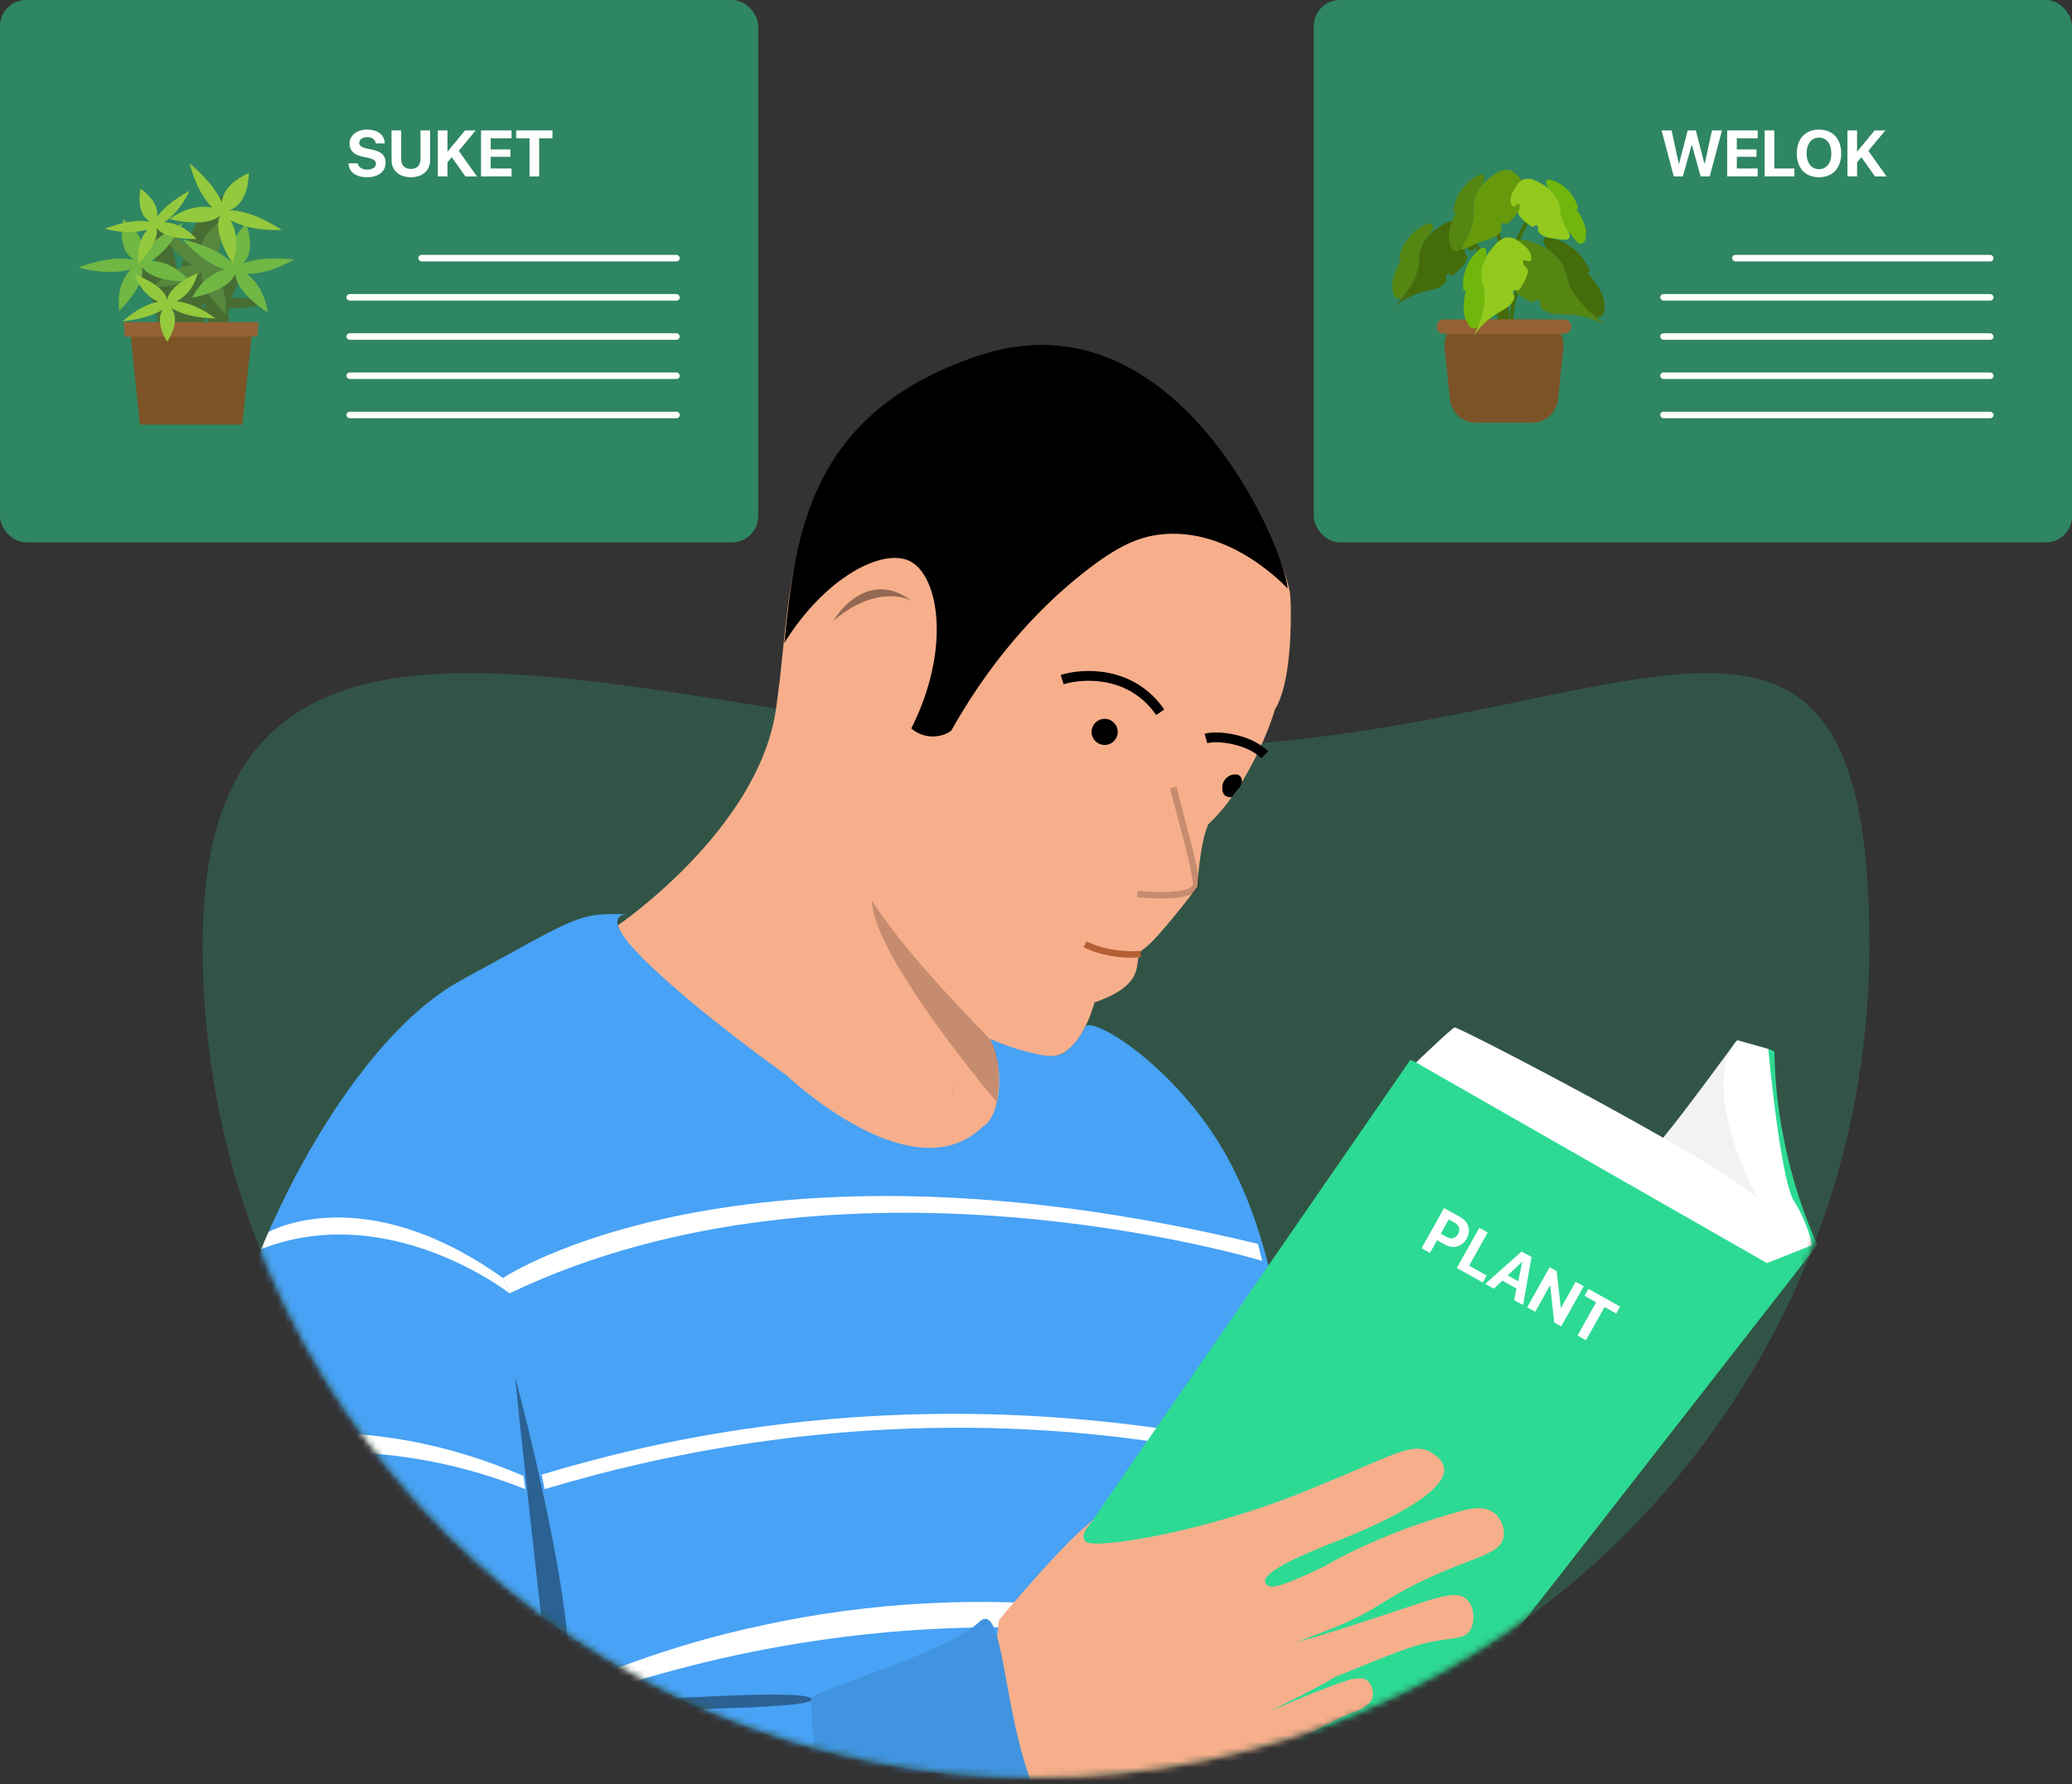 <svg width="317" height="273" viewBox="0 0 317 273" fill="none" xmlns="http://www.w3.org/2000/svg">
<rect x="0" y="0" width="317" height="273" fill="#333333" stroke="none"/>
<rect x="201" width="116" height="83" rx="4" fill="#2DDA93" fill-opacity="0.5"/>
<g clip-path="url(#clip0_153_217)">
<path d="M230.094 51.877C229.938 51.897 229.795 51.786 229.777 51.63C228.932 44.467 230.83 37.038 235.017 31.166C235.111 31.034 235.294 31.007 235.424 31.104C235.55 31.199 235.577 31.378 235.485 31.507C231.382 37.264 229.511 44.536 230.342 51.558C230.36 51.714 230.25 51.857 230.094 51.877Z" fill="#456C0A"/>
<path d="M230.24 51.972C230.235 52.132 230.103 52.258 229.943 52.254C229.782 52.25 229.656 52.116 229.66 51.956C229.845 45.293 230 38.427 228.029 31.927C227.822 31.226 227.569 30.798 227.249 30.608C227.114 30.528 227.008 30.383 227.036 30.229C227.064 30.071 227.218 29.964 227.365 30.026C228.067 30.32 228.386 31.134 228.58 31.754C230.58 38.34 230.425 45.265 230.24 51.972Z" fill="#456C0A"/>
<path d="M231.397 51.435C231.242 51.459 231.096 51.353 231.075 51.197C230.549 47.338 231.728 43.275 234.232 40.29C234.464 40.012 234.732 39.725 235.052 39.525C235.186 39.441 235.356 39.508 235.42 39.652C235.485 39.797 235.419 39.965 235.289 40.055C235.075 40.205 234.878 40.413 234.667 40.667C232.264 43.521 231.13 47.395 231.639 51.107C231.661 51.264 231.554 51.411 231.397 51.435Z" fill="#456C0A"/>
<path d="M229.87 52.537C229.87 52.696 229.741 52.826 229.581 52.826C229.421 52.826 229.291 52.694 229.29 52.534C229.284 46.745 228.24 42.172 226.116 38.58C225.739 37.928 225.246 37.203 224.565 36.681C223.977 36.243 223.292 36.032 222.678 36.104C222.517 36.123 222.356 36.034 222.312 35.878C222.268 35.722 222.36 35.557 222.521 35.533C223.295 35.419 224.165 35.663 224.899 36.203C225.667 36.768 226.188 37.565 226.594 38.261C228.805 41.983 229.864 46.645 229.87 52.537Z" fill="#456C0A"/>
<path d="M230.769 52.398C230.609 52.403 230.476 52.276 230.473 52.115C230.401 48.397 230.252 43.871 228.08 40.356C227.997 40.222 228.033 40.045 228.164 39.958C228.297 39.869 228.477 39.906 228.562 40.042C230.816 43.683 230.967 48.312 231.052 52.103C231.055 52.263 230.929 52.395 230.769 52.398Z" fill="#456C0A"/>
<path d="M239.18 53.297C239.425 50.937 237.574 48.884 235.202 48.884H224.991C222.617 48.884 220.766 50.939 221.013 53.3L221.828 61.097C222.041 63.134 223.758 64.681 225.806 64.681H234.393C236.443 64.681 238.161 63.132 238.372 61.094L239.18 53.297Z" fill="#7C5327"/>
<path d="M240.399 50.072C240.354 50.645 239.876 51.087 239.301 51.087H220.895C220.323 51.087 219.847 50.649 219.798 50.079C219.743 49.436 220.25 48.884 220.895 48.884H239.301C239.943 48.884 240.45 49.432 240.399 50.072Z" fill="#936134"/>
<path d="M239.739 42.377C239.127 39.091 236.304 37.777 235.268 37.4C235.016 37.308 234.764 37.212 234.517 37.109C233.458 36.669 232.223 36.479 231.29 37.101C230.667 37.522 230.304 38.232 229.986 38.913C229.667 39.594 229.377 40.304 229.362 41.058C229.353 41.555 229.488 42.07 229.772 42.464C230.007 42.788 230.456 42.622 230.65 42.272C231.014 41.614 231.605 42.252 231.371 42.965C231.353 43.02 231.336 43.075 231.319 43.13C231.246 43.377 231.188 43.638 231.261 43.884C231.319 44.087 231.464 44.246 231.609 44.391C232.392 45.187 233.339 45.807 234.377 46.229C234.57 46.308 234.785 46.212 234.877 46.025C235.066 45.639 235.638 45.937 235.646 46.367C235.647 46.423 235.649 46.48 235.652 46.536C235.667 46.696 235.681 46.855 235.739 47C235.826 47.188 235.986 47.333 236.16 47.449C237.203 48.174 238.58 48.072 239.841 48.116C241.632 48.188 243.413 48.625 245.041 49.392C245.672 49.689 245.675 49.688 245.114 49.272C243.535 48.104 240.314 45.403 239.739 42.377Z" fill="#548611"/>
<path d="M245.334 45.681C245.247 45.29 245.073 44.928 244.884 44.58C244.358 43.563 243.7 42.612 242.925 41.772C242.836 41.675 242.952 41.512 243.068 41.576C243.16 41.627 243.268 41.54 243.23 41.442C242.217 38.854 239.785 36.853 237.044 36.391C235.614 36.149 236.001 37.585 237.175 38.436C238.25 39.216 239.373 40.465 239.739 42.391C240.195 44.792 242.317 46.988 243.965 48.376C244.588 48.901 245.521 48.234 245.478 47.42C245.435 46.826 245.464 46.246 245.334 45.681Z" fill="#456C0A"/>
<path d="M217.13 39.754C217.096 36.958 219.161 35.387 220 34.865C220.227 34.723 220.452 34.581 220.676 34.434C221.479 33.904 222.455 33.559 223.319 33.928C223.913 34.174 224.333 34.71 224.71 35.232C225.087 35.754 225.449 36.29 225.58 36.928C225.664 37.329 225.64 37.773 225.48 38.146C225.341 38.472 224.923 38.41 224.693 38.14C224.27 37.642 223.886 38.276 224.206 38.846C224.235 38.897 224.263 38.948 224.29 39C224.391 39.188 224.493 39.406 224.464 39.623C224.449 39.797 224.348 39.956 224.246 40.101C223.722 40.902 223.031 41.583 222.227 42.103C222.085 42.195 221.9 42.152 221.797 42.017C221.582 41.735 221.147 42.081 221.21 42.43C221.218 42.475 221.226 42.52 221.232 42.565C221.246 42.696 221.261 42.841 221.232 42.971C221.188 43.145 221.073 43.29 220.957 43.42C220.203 44.203 219.029 44.348 217.986 44.594C216.203 45.029 214.522 45.884 213.13 47.101C213.145 47.087 217.159 43.261 217.13 39.754Z" fill="#456C0A"/>
<path d="M213 43.449C213.015 43.116 213.087 42.768 213.188 42.449C213.456 41.518 213.846 40.615 214.349 39.785C214.407 39.689 214.275 39.571 214.189 39.642C214.122 39.697 214.023 39.641 214.038 39.555C214.45 37.217 216.149 35.13 218.362 34.275C219.52 33.841 219.437 35.104 218.597 36.012C217.827 36.846 217.095 38.08 217.116 39.754C217.142 41.837 215.736 44.033 214.59 45.473C214.155 46.018 213.273 45.618 213.174 44.928C213.101 44.435 212.986 43.942 213 43.449Z" fill="#548611"/>
<path d="M225.406 32.333C225.153 29.588 227.04 27.88 227.834 27.29C228.055 27.126 228.274 26.96 228.491 26.792C229.235 26.213 230.172 25.809 231.044 26.087C231.652 26.29 232.116 26.768 232.522 27.261C232.928 27.739 233.334 28.246 233.522 28.855C233.645 29.254 233.651 29.703 233.513 30.087C233.399 30.406 232.997 30.379 232.758 30.139C232.312 29.692 231.975 30.35 232.325 30.875C232.353 30.916 232.38 30.958 232.406 31C232.522 31.188 232.638 31.377 232.623 31.594C232.623 31.768 232.536 31.927 232.449 32.087C231.99 32.914 231.364 33.646 230.615 34.229C230.484 34.331 230.297 34.302 230.187 34.179C229.955 33.92 229.546 34.302 229.637 34.637C229.648 34.676 229.658 34.715 229.667 34.754C229.696 34.884 229.725 35.014 229.696 35.145C229.667 35.319 229.565 35.478 229.464 35.609C228.783 36.435 227.638 36.667 226.623 37C226.143 37.157 225.673 37.347 225.218 37.568C223.253 38.518 223.259 38.561 224.282 36.633C224.98 35.318 225.539 33.77 225.406 32.333Z" fill="#66990C"/>
<path d="M221.638 36.304C221.623 35.971 221.681 35.638 221.739 35.304C221.927 34.355 222.247 33.434 222.685 32.565C222.737 32.461 222.6 32.354 222.516 32.435C222.451 32.498 222.343 32.449 222.352 32.358C222.571 30.031 224.076 27.847 226.203 26.826C227.309 26.297 227.326 27.558 226.569 28.523C225.876 29.406 225.254 30.682 225.406 32.333C225.595 34.391 224.384 36.668 223.368 38.178C222.983 38.751 222.082 38.426 221.928 37.754C221.812 37.261 221.652 36.797 221.638 36.304Z" fill="#548611"/>
<path d="M226.855 43.667C225.994 41.048 227.454 38.966 228.097 38.215C228.275 38.006 228.452 37.796 228.627 37.583C229.226 36.85 230.047 36.245 230.957 36.333C231.594 36.391 232.145 36.768 232.667 37.145C233.174 37.522 233.681 37.928 234 38.478C234.208 38.838 234.318 39.272 234.272 39.674C234.233 40.015 233.83 40.077 233.54 39.894C232.998 39.553 232.82 40.265 233.29 40.701C233.329 40.737 233.368 40.774 233.406 40.812C233.565 40.956 233.71 41.13 233.754 41.348C233.783 41.522 233.754 41.696 233.696 41.87C233.434 42.774 232.994 43.63 232.387 44.354C232.278 44.484 232.09 44.499 231.952 44.401C231.661 44.195 231.349 44.65 231.513 44.967C231.531 45.002 231.549 45.037 231.565 45.072C231.623 45.188 231.681 45.319 231.681 45.449C231.696 45.623 231.638 45.797 231.551 45.956C231.073 46.913 230.015 47.391 229.102 47.942C227.858 48.679 226.771 49.662 225.904 50.813C225.463 51.398 225.472 51.405 225.773 50.737C226.483 49.159 227.623 46.031 226.855 43.667Z" fill="#93C91C"/>
<path d="M224.058 48.377C223.971 48.058 223.942 47.71 223.942 47.377C223.919 46.402 224.028 45.427 224.256 44.491C224.283 44.381 224.128 44.308 224.068 44.404C224.019 44.483 223.899 44.461 223.887 44.37C223.583 42.043 224.578 39.596 226.406 38.13C227.376 37.378 227.662 38.585 227.138 39.695C226.659 40.709 226.337 42.091 226.855 43.667C227.501 45.629 226.822 48.119 226.165 49.817C225.915 50.462 224.962 50.343 224.652 49.725C224.449 49.275 224.189 48.855 224.058 48.377Z" fill="#71B70B"/>
<path d="M238.754 32.261C238.595 29.85 236.748 28.606 235.947 28.177C235.708 28.049 235.468 27.92 235.23 27.791C234.496 27.392 233.635 27.177 232.913 27.551C232.406 27.812 232.072 28.304 231.768 28.797C231.478 29.275 231.188 29.783 231.116 30.348C231.069 30.71 231.118 31.097 231.282 31.412C231.427 31.691 231.792 31.606 231.978 31.352C232.321 30.881 232.704 31.416 232.456 31.943C232.434 31.991 232.412 32.038 232.391 32.087C232.319 32.261 232.246 32.464 232.275 32.652C232.304 32.812 232.391 32.942 232.493 33.058C233 33.721 233.659 34.268 234.386 34.677C234.525 34.755 234.697 34.699 234.783 34.566C234.957 34.294 235.368 34.58 235.331 34.9C235.326 34.943 235.322 34.986 235.319 35.029C235.304 35.145 235.304 35.275 235.348 35.377C235.391 35.522 235.507 35.652 235.623 35.754C236.333 36.391 237.377 36.435 238.319 36.58C240.293 36.9 240.597 36.513 239.602 34.778C239.147 33.983 238.81 33.122 238.754 32.261Z" fill="#93C91C"/>
<path d="M242.638 35.232C242.609 34.928 242.507 34.638 242.406 34.362C242.1 33.552 241.69 32.78 241.183 32.076C241.125 31.996 241.234 31.887 241.315 31.944C241.379 31.989 241.461 31.931 241.442 31.855C240.927 29.819 239.277 28.11 237.275 27.522C236.225 27.204 236.391 28.316 237.196 29.062C237.93 29.743 238.657 30.781 238.754 32.261C238.874 34.095 240.264 35.935 241.372 37.126C241.786 37.571 242.538 37.157 242.58 36.551C242.609 36.101 242.681 35.667 242.638 35.232Z" fill="#71B70B"/>
</g>
<path d="M258.805 22.186H258.849L260.187 27H261.578L263.448 19.954H261.92L260.807 25.057H260.768L259.449 19.954H258.204L256.886 25.057H256.847L255.738 19.954H254.21L256.075 27H257.467L258.805 22.186ZM268.912 25.779H265.719V24.002H268.731V22.869H265.719V21.17H268.912V19.954H264.244V27H268.912V25.779ZM274.532 25.779H271.451V19.954H269.977V27H274.532V25.779ZM278.292 19.832C276.202 19.832 274.894 21.233 274.894 23.48C274.894 25.721 276.202 27.122 278.292 27.122C280.377 27.122 281.69 25.721 281.69 23.48C281.69 21.233 280.377 19.832 278.292 19.832ZM278.292 21.062C279.444 21.062 280.182 22 280.182 23.48C280.182 24.954 279.444 25.887 278.292 25.887C277.135 25.887 276.397 24.954 276.397 23.48C276.397 22 277.14 21.062 278.292 21.062ZM284.117 27V24.847L284.776 24.056L286.866 27H288.629L285.841 23.079L288.448 19.954H286.808L284.161 23.167H284.117V19.954H282.643V27H284.117Z" fill="white"/>
<rect x="265" y="39" width="40" height="1" rx="0.5" fill="white"/>
<rect x="254" y="45" width="51" height="1" rx="0.5" fill="white"/>
<rect x="254" y="51" width="51" height="1" rx="0.5" fill="white"/>
<rect x="254" y="57" width="51" height="1" rx="0.5" fill="white"/>
<rect x="254" y="63" width="51" height="1" rx="0.5" fill="white"/>
<path d="M286 144.638C286 215.054 228.916 272.138 158.5 272.138C88.084 272.138 31 215.054 31 144.638C31 74.221 105.854 114.429 176.27 114.429C246.686 114.429 286 74.221 286 144.638Z" fill="#2DDA93" fill-opacity="0.2"/>
<mask id="mask0_153_217" style="mask-type:alpha" maskUnits="userSpaceOnUse" x="31" y="17" width="255" height="255">
<circle cx="158.5" cy="144.5" r="127.5" fill="#C4C4C4"/>
</mask>
<g mask="url(#mask0_153_217)">
<g clip-path="url(#clip1_153_217)">
<path d="M183.194 135.71C183.194 135.71 183.529 129.007 184.87 126.125C190.366 121.024 193.952 112.292 195.058 108.563C197.539 104.541 197.539 95.559 197.471 92.341C197.404 91.604 197.404 91.202 197.404 91.202C197.069 85.303 180.178 45.286 149.478 55.676C123.604 64.457 121.459 82.89 119.783 99.514C119.582 101.189 119.448 102.865 119.247 104.474C119.046 105.882 118.912 107.222 118.711 108.563C116.03 126.996 94.513 141.609 94.513 141.609L108.991 174.722C108.991 174.722 149.88 180.62 150.885 180.755C151.891 180.889 150.684 172.108 150.684 172.108C150.684 172.108 146.797 169.359 145.925 167.482C145.724 167.013 145.791 166.209 145.992 165.27C146.595 162.589 148.405 158.701 148.807 157.897C148.874 157.83 148.874 157.763 148.874 157.763C148.874 157.763 155.51 161.316 160.404 161.651C165.297 161.986 167.442 153.406 167.442 153.406C176.491 150.256 172.804 146.569 174.949 145.228C177.027 143.888 183.194 135.71 183.194 135.71Z" fill="#F7AF8B"/>
<path d="M207.191 273.592H31.504C31.504 273.592 31.303 230.625 33.716 212.326C36.197 194.026 52.485 159.841 70.583 149.988C88.212 140.402 88.279 139.598 95.921 139.933C94.647 140 92.301 140.737 98.803 147.105C107.048 155.149 120.32 164.533 120.32 164.533C120.32 164.533 140.563 183.905 151.221 171.504C151.69 170.298 152.159 168.823 152.36 166.946C152.762 163.461 151.958 160.578 151.422 158.97C153.567 159.908 155.444 160.511 156.784 160.846C159.666 161.584 161.141 161.919 162.482 161.249C164.023 160.444 165.23 158.567 165.431 158.232C165.967 157.428 165.9 157.16 166.101 157.026C167.71 155.752 179.574 163.26 186.948 175.66C195.729 190.407 196.533 209.443 196.533 209.443L199.617 227.944L201.158 236.993L201.627 239.808L203.169 249.192L203.236 249.729L204.309 256.298L204.51 257.504L205.247 262.062L207.191 273.592Z" fill="#48A2F5"/>
<path d="M41.09 188.53C41.09 188.53 55.501 180.285 76.951 195.568L77.956 197.914C77.956 197.914 59.523 183.503 39.95 191.144L41.09 188.53Z" fill="white"/>
<path d="M32.845 220.973C37.269 220.034 42.497 219.297 48.463 219.23C62.137 219.163 73.13 222.85 80.101 225.866C80.168 226.536 80.302 227.207 80.369 227.877C77.286 226.67 73.934 225.531 70.248 224.592C55.3 220.839 42.028 222.112 32.778 224.056C32.845 223.051 32.845 222.045 32.845 220.973Z" fill="white"/>
<path d="M31.974 251.203C36.599 250.265 42.095 249.528 48.262 249.461C63.746 249.394 76.147 253.751 83.922 257.303C84.056 258.242 84.123 259.18 84.257 260.118C80.504 258.175 76.079 256.298 70.985 254.823C54.697 250.131 40.352 252.209 31.974 254.287C31.974 253.281 31.974 252.276 31.974 251.203Z" fill="white"/>
<path d="M76.951 195.568C76.951 195.568 113.214 171.236 192.444 190.34L193.115 192.954C193.115 192.954 129.034 173.448 77.956 197.914L76.951 195.568Z" fill="white"/>
<path d="M82.85 225.665C92.167 222.85 102.49 220.369 113.885 218.694C149.344 213.465 179.843 217.889 201.359 223.252L202.03 225.866C191.037 222.917 178.1 220.369 163.621 219.163C130.24 216.482 102.355 222.179 83.319 227.877C83.185 227.207 83.051 226.402 82.85 225.665Z" fill="white"/>
<path d="M87.14 258.242C95.317 254.689 104.702 251.337 115.426 248.991C152.427 240.613 184.334 247.651 202.901 253.55L203.571 256.164C192.847 253.147 179.91 250.466 165.163 249.461C131.715 247.182 104.299 254.354 86.871 260.722C86.939 259.85 87.005 259.046 87.14 258.242Z" fill="white"/>
<path d="M265.507 159.507C265.507 159.507 255.453 173.248 253.71 174.924C251.967 176.6 272.814 187.526 272.814 187.526L265.507 159.507Z" fill="#F2F2F3"/>
<path d="M159.532 243.697L215.771 162.188C215.771 162.188 264.77 182.834 271.071 192.218C271.071 192.218 272.412 190.274 277.305 190.542C277.305 190.542 266.848 179.013 270.602 160.513L271.473 160.915C271.54 164.736 271.875 169.16 272.881 174.12C274.154 180.756 276.165 186.252 278.042 190.542C255.52 219.432 232.931 248.389 210.408 277.28L159.532 243.697Z" fill="#2DDA93"/>
<path d="M216.642 162.591C216.642 162.591 222.005 157.429 222.541 157.228C223.077 157.027 266.915 179.817 269.127 183.839C269.127 183.839 259.542 166.612 265.775 159.172L270.535 160.513C270.535 160.513 272.344 180.488 274.489 183.839C276.634 187.191 277.238 190.542 277.238 190.542L270.334 193.29L216.642 162.591Z" fill="white"/>
<path d="M204.443 248.924C201.158 250.265 198.611 251.203 198.142 251.338C198.075 251.338 201.292 250.533 204.577 249.461C218.72 245.037 222.474 242.892 224.418 244.769C225.624 245.908 225.691 248.254 224.887 249.528C224.016 250.868 222.474 250.533 218.854 251.27C216.039 251.807 212.62 253.214 205.716 256.03C204.912 256.365 204.51 256.432 204.108 256.7C202.834 257.638 195.192 261.392 194.187 261.928C195.192 261.459 202.499 258.309 205.917 257.236C206.051 257.169 206.521 256.968 207.258 256.901C207.794 256.834 208.397 256.767 208.867 256.968C209.738 257.37 210.207 258.711 210.006 259.649C209.671 261.124 207.727 261.794 206.789 262.129C203.236 263.47 200.086 265.816 196.466 267.023C192.98 268.229 188.087 270.106 181.92 273.391H157.79C154.237 268.698 151.221 260.588 152.829 247.919C152.829 247.919 163.755 234.781 167.576 232.435C167.576 232.435 164.828 234.714 166.101 235.921C167.375 237.127 183.931 234.58 199.482 228.279C199.952 228.078 200.488 227.877 200.957 227.676C212.888 222.85 215.838 220.705 218.653 222.112C218.921 222.246 220.798 223.185 220.932 224.726C221.401 229.15 207.258 234.781 203.973 236.055C203.906 236.055 203.303 236.323 202.432 236.658C197.539 238.669 191.774 241.283 194.053 242.691C194.991 243.227 198.544 241.685 202.901 239.54C202.901 239.54 211.079 234.58 223.546 231.228C224.82 230.893 227.099 230.29 228.641 231.564C229.646 232.368 230.249 233.843 230.048 235.116C229.579 238.065 225.088 238.2 216.977 242.221C211.146 245.104 210.609 246.377 204.443 248.924Z" fill="#F7AF8B"/>
<path opacity="0.4" d="M78.828 210.784C78.828 210.784 89.352 249.796 86.737 261.124C86.737 261.124 122.197 258.041 124.14 259.917C126.084 261.794 92.234 261.459 84.458 262.532C84.525 262.532 79.431 217.889 78.828 210.784Z" fill="black"/>
<path d="M158.125 273.592H125.414C124.676 268.028 123.805 260.655 124.207 259.85C124.878 258.51 144.987 252.879 149.746 248.254C153.634 244.5 153.298 261.794 158.125 273.592Z" fill="#4194E0"/>
<path d="M145.791 166.611C145.791 164.241 147.802 159.908 148.808 157.562L151.489 158.903C154.17 164.801 152.494 171.303 150.483 172.309C148.919 171.08 145.791 168.957 145.791 166.611Z" fill="#F7AF8B"/>
<path d="M151.355 158.903C145.121 152.535 137.345 144.089 133.391 137.788C133.391 144.491 146.126 161.137 152.494 168.622C153.406 162.991 152.114 159.796 151.355 158.903Z" fill="black" fill-opacity="0.2"/>
<path d="M220.931 184.864L217.488 191.012L218.775 191.732L219.86 189.794L221.011 190.438C222.306 191.163 223.677 190.823 224.383 189.562C225.092 188.296 224.693 186.97 223.432 186.264L220.931 184.864ZM221.647 186.602L222.521 187.092C223.258 187.504 223.464 188.135 223.073 188.833C222.679 189.536 222.03 189.687 221.293 189.275L220.423 188.788L221.647 186.602ZM227.453 195.192L224.765 193.687L227.611 188.604L226.324 187.884L222.882 194.032L226.857 196.257L227.453 195.192ZM231.646 198.939L233.013 199.705L234.317 192.359L232.804 191.512L227.228 196.465L228.548 197.205L229.852 195.976L232.012 197.185L231.646 198.939ZM232.866 193.091L232.896 193.108L232.274 196.067L230.668 195.168L232.866 193.091ZM234.875 200.747L237.129 196.721L237.168 196.743L237.789 202.379L238.854 202.975L242.297 196.828L241.065 196.138L238.823 200.143L238.789 200.124L238.16 194.511L237.086 193.91L233.644 200.058L234.875 200.747ZM242.637 205.094L245.486 200.007L247.267 201.004L247.861 199.943L243.017 197.231L242.423 198.292L244.199 199.286L241.351 204.373L242.637 205.094Z" fill="white"/>
<path d="M179.5 120.5C181 126.445 183 133.33 183 135.312C183 137.294 177 137.128 174 136.798" stroke="black" stroke-opacity="0.2"/>
<path d="M174.5 146C173 146.167 169.2 146.1 166 144.5" stroke="#B55F34"/>
<path d="M184.5 113C186.333 112.5 191.1 113.1 193.5 115.5" stroke="black" stroke-width="1.5"/>
<path d="M190 119.5C190 120.5 189 121 188.5 122C187.395 122 187 121.605 187 120.5C187 119.395 187.895 118.5 189 118.5C190 118.5 190 119.437 190 119.5Z" fill="black"/>
</g>
</g>
<rect width="116" height="83" rx="4" fill="#2DDA93" fill-opacity="0.5"/>
<path d="M34.327 45.74C35.654 45.452 37.788 45.337 40.846 46.346C37.154 47.442 34.99 47.269 33.837 46.923C34.615 47.471 35.74 48.827 34.933 52.087C32.683 50.183 32.481 48.596 32.683 47.615C31.904 48.596 30.375 49.894 27.433 51.221C28.904 48.654 30.491 47.327 31.673 46.663C30.433 46.548 28.616 45.942 26.942 43.779C31.067 44.01 32.452 45.192 32.913 45.942C32.769 45.077 33.058 43.317 36.058 40.606C36.202 43.288 35.192 44.875 34.327 45.74Z" fill="#486D33"/>
<path d="M36.923 39.971C34.471 42.856 33.144 46.663 33.202 50.442" stroke="#486D33" stroke-width="3" stroke-miterlimit="10"/>
<path d="M31.558 40.49C29.769 43.923 28.904 47.846 29.077 51.74" stroke="#486D33" stroke-width="3" stroke-miterlimit="10"/>
<path d="M20.971 40.577C21.144 40.635 21.288 40.721 21.462 40.837C23.106 41.962 24.202 43.779 24.837 45.683C25.471 47.587 25.673 49.577 25.875 51.567" stroke="#486D33" stroke-width="3" stroke-miterlimit="10"/>
<path d="M23.856 34.346C25.587 39.769 26.51 45.423 26.538 51.135" stroke="#486D33" stroke-width="3" stroke-miterlimit="10"/>
<path d="M34.587 31.404C34.212 31.519 33.923 31.837 33.663 32.125C32.625 33.308 31.587 34.49 30.865 35.904C30.548 36.538 30.288 37.231 30.087 37.923C28.673 42.337 28.183 47.01 28.096 51.625" stroke="#486D33" stroke-width="3" stroke-miterlimit="10"/>
<path d="M32.567 41.731C34.183 42.135 36.779 42.308 40.529 41.154C36.058 39.712 33.404 39.885 31.99 40.288C32.971 39.654 34.356 38.01 33.462 34C30.692 36.279 30.404 38.183 30.606 39.394C29.683 38.183 27.865 36.567 24.317 34.865C26.077 38.038 27.952 39.683 29.365 40.548C27.865 40.663 25.615 41.356 23.51 43.952C28.529 43.75 30.26 42.365 30.865 41.471C30.663 42.538 30.981 44.673 34.558 48.077C34.788 44.76 33.606 42.798 32.567 41.731Z" fill="#56873D"/>
<path d="M19.99 41.212C18.404 41.673 15.779 41.933 12 40.923C16.413 39.337 19.067 39.423 20.51 39.769C19.5 39.163 18.087 37.577 18.837 33.538C21.692 35.702 22.038 37.635 21.865 38.817C22.76 37.577 24.519 35.904 28.01 34.087C26.365 37.288 24.548 39.019 23.163 39.913C24.663 39.971 26.942 40.577 29.135 43.115C24.115 43.087 22.327 41.76 21.721 40.865C21.952 41.904 21.721 44.067 18.231 47.587C17.856 44.298 18.981 42.308 19.99 41.212Z" fill="#70B744"/>
<path d="M34.385 41.24C32.798 40.75 30.49 39.538 27.894 36.596C32.452 37.721 34.615 39.25 35.625 40.317C35.135 39.25 34.817 37.144 37.644 34.202C38.827 37.577 38.077 39.394 37.269 40.288C38.683 39.74 41.106 39.308 45 39.712C41.856 41.5 39.404 41.933 37.731 41.904C38.942 42.798 40.5 44.529 40.962 47.846C36.779 45.048 36.029 42.971 36 41.875C35.625 42.885 34.24 44.558 29.394 45.567C30.894 42.654 32.942 41.615 34.385 41.24Z" fill="#70B744"/>
<path d="M35.279 33.712C36.721 34.49 39.202 35.327 43.125 35.183C39.144 32.673 36.548 32.154 35.077 32.183C36.173 31.808 37.933 30.567 38.077 26.471C34.817 27.971 34.038 29.76 33.952 30.971C33.346 29.558 31.99 27.538 29.019 25C29.913 28.49 31.298 30.567 32.452 31.75C30.952 31.49 28.615 31.577 25.933 33.538C30.837 34.635 32.856 33.712 33.663 32.99C33.202 33.971 32.971 36.135 35.567 40.317C36.663 37.173 36 34.981 35.279 33.712Z" fill="#94C93D"/>
<path d="M22.558 35.125C21.26 35.529 19.125 35.788 16.01 35.01C19.615 33.654 21.779 33.683 22.962 33.942C22.125 33.452 20.942 32.183 21.49 28.865C23.856 30.596 24.173 32.183 24.058 33.163C24.779 32.125 26.192 30.74 29.019 29.183C27.721 31.837 26.25 33.279 25.125 34.029C26.365 34.058 28.212 34.519 30.058 36.567C25.933 36.625 24.462 35.558 23.942 34.837C24.144 35.702 23.971 37.462 21.202 40.404C20.856 37.692 21.75 36.048 22.558 35.125Z" fill="#94C93D"/>
<path d="M38.712 49.317H19.788L21.404 64.981H37.067L38.712 49.317Z" fill="#7D5426"/>
<path d="M39.375 51.51H19.096L18.923 49.317H39.548L39.375 51.51Z" fill="#956235"/>
<path d="M27 46.115C28.356 46.26 30.433 46.837 33 48.74C29.135 48.625 27.144 47.76 26.163 47.067C26.74 47.817 27.375 49.462 25.587 52.317C24.058 49.808 24.375 48.25 24.865 47.385C23.827 48.048 21.952 48.827 18.75 49.173C20.971 47.212 22.875 46.433 24.202 46.173C23.077 45.683 21.519 44.529 20.596 41.962C24.433 43.49 25.385 45.019 25.587 45.885C25.731 45.019 26.538 43.433 30.26 41.788C29.538 44.385 28.067 45.567 27 46.115Z" fill="#94C93D"/>
<path d="M53.322 24.993C53.366 26.316 54.445 27.122 56.14 27.122C57.888 27.122 58.996 26.258 58.996 24.891C58.996 23.816 58.381 23.211 56.97 22.908L56.115 22.727C55.305 22.542 54.963 22.298 54.963 21.863C54.963 21.341 55.451 20.994 56.179 20.994C56.916 20.994 57.438 21.355 57.487 21.951H58.869C58.845 20.677 57.815 19.832 56.174 19.832C54.602 19.832 53.478 20.691 53.478 21.99C53.478 23.02 54.118 23.68 55.417 23.958L56.335 24.158C57.185 24.349 57.522 24.602 57.522 25.061C57.522 25.579 56.984 25.955 56.198 25.955C55.417 25.955 54.812 25.574 54.743 24.993H53.322ZM61.379 19.954H59.904V24.51C59.904 26.062 61.052 27.122 62.858 27.122C64.66 27.122 65.808 26.062 65.808 24.51V19.954H64.333V24.363C64.333 25.267 63.801 25.857 62.858 25.857C61.911 25.857 61.379 25.267 61.379 24.363V19.954ZM68.459 27V24.847L69.118 24.056L71.208 27H72.971L70.183 23.079L72.79 19.954H71.149L68.503 23.167H68.459V19.954H66.984V27H68.459ZM78.264 25.779H75.07V24.002H78.083V22.869H75.07V21.17H78.264V19.954H73.596V27H78.264V25.779ZM82.487 27V21.17H84.528V19.954H78.977V21.17H81.013V27H82.487Z" fill="white"/>
<rect x="64" y="39" width="40" height="1" rx="0.5" fill="white"/>
<rect x="53" y="45" width="51" height="1" rx="0.5" fill="white"/>
<rect x="53" y="51" width="51" height="1" rx="0.5" fill="white"/>
<rect x="53" y="57" width="51" height="1" rx="0.5" fill="white"/>
<rect x="53" y="63" width="51" height="1" rx="0.5" fill="white"/>
<path d="M197 90.07C197 90.07 188.289 80.406 177.318 81.815C174.193 82.218 171.067 83.493 166.014 87.453C160.694 91.614 152.649 99.131 145.534 111.815C145.201 112.084 144.004 112.822 142.275 112.688C140.813 112.554 139.815 111.815 139.416 111.48C145.6 99.198 143.605 87.99 139.15 85.842C134.961 83.829 126.184 88.393 120 98.393C121.662 81.748 123.79 63.225 149.457 54.5C179.978 44.097 196.668 84.097 197 90.07Z" fill="black"/>
<path d="M127.5 95C129.167 92.167 133.9 87.6 139.5 92C137.833 91 133.1 90.2 127.5 95Z" fill="black" fill-opacity="0.4"/>
<path d="M162.5 104C165.667 103 173.1 102.6 177.5 109" stroke="black" stroke-width="1.5"/>
<circle cx="169" cy="112" r="2" fill="black"/>
<defs>
<clipPath id="clip0_153_217">
<rect width="33" height="40.551" fill="white" transform="translate(213 26)"/>
</clipPath>
<clipPath id="clip1_153_217">
<rect width="344" height="219.592" fill="white" transform="translate(0 54)"/>
</clipPath>
</defs>
</svg>
